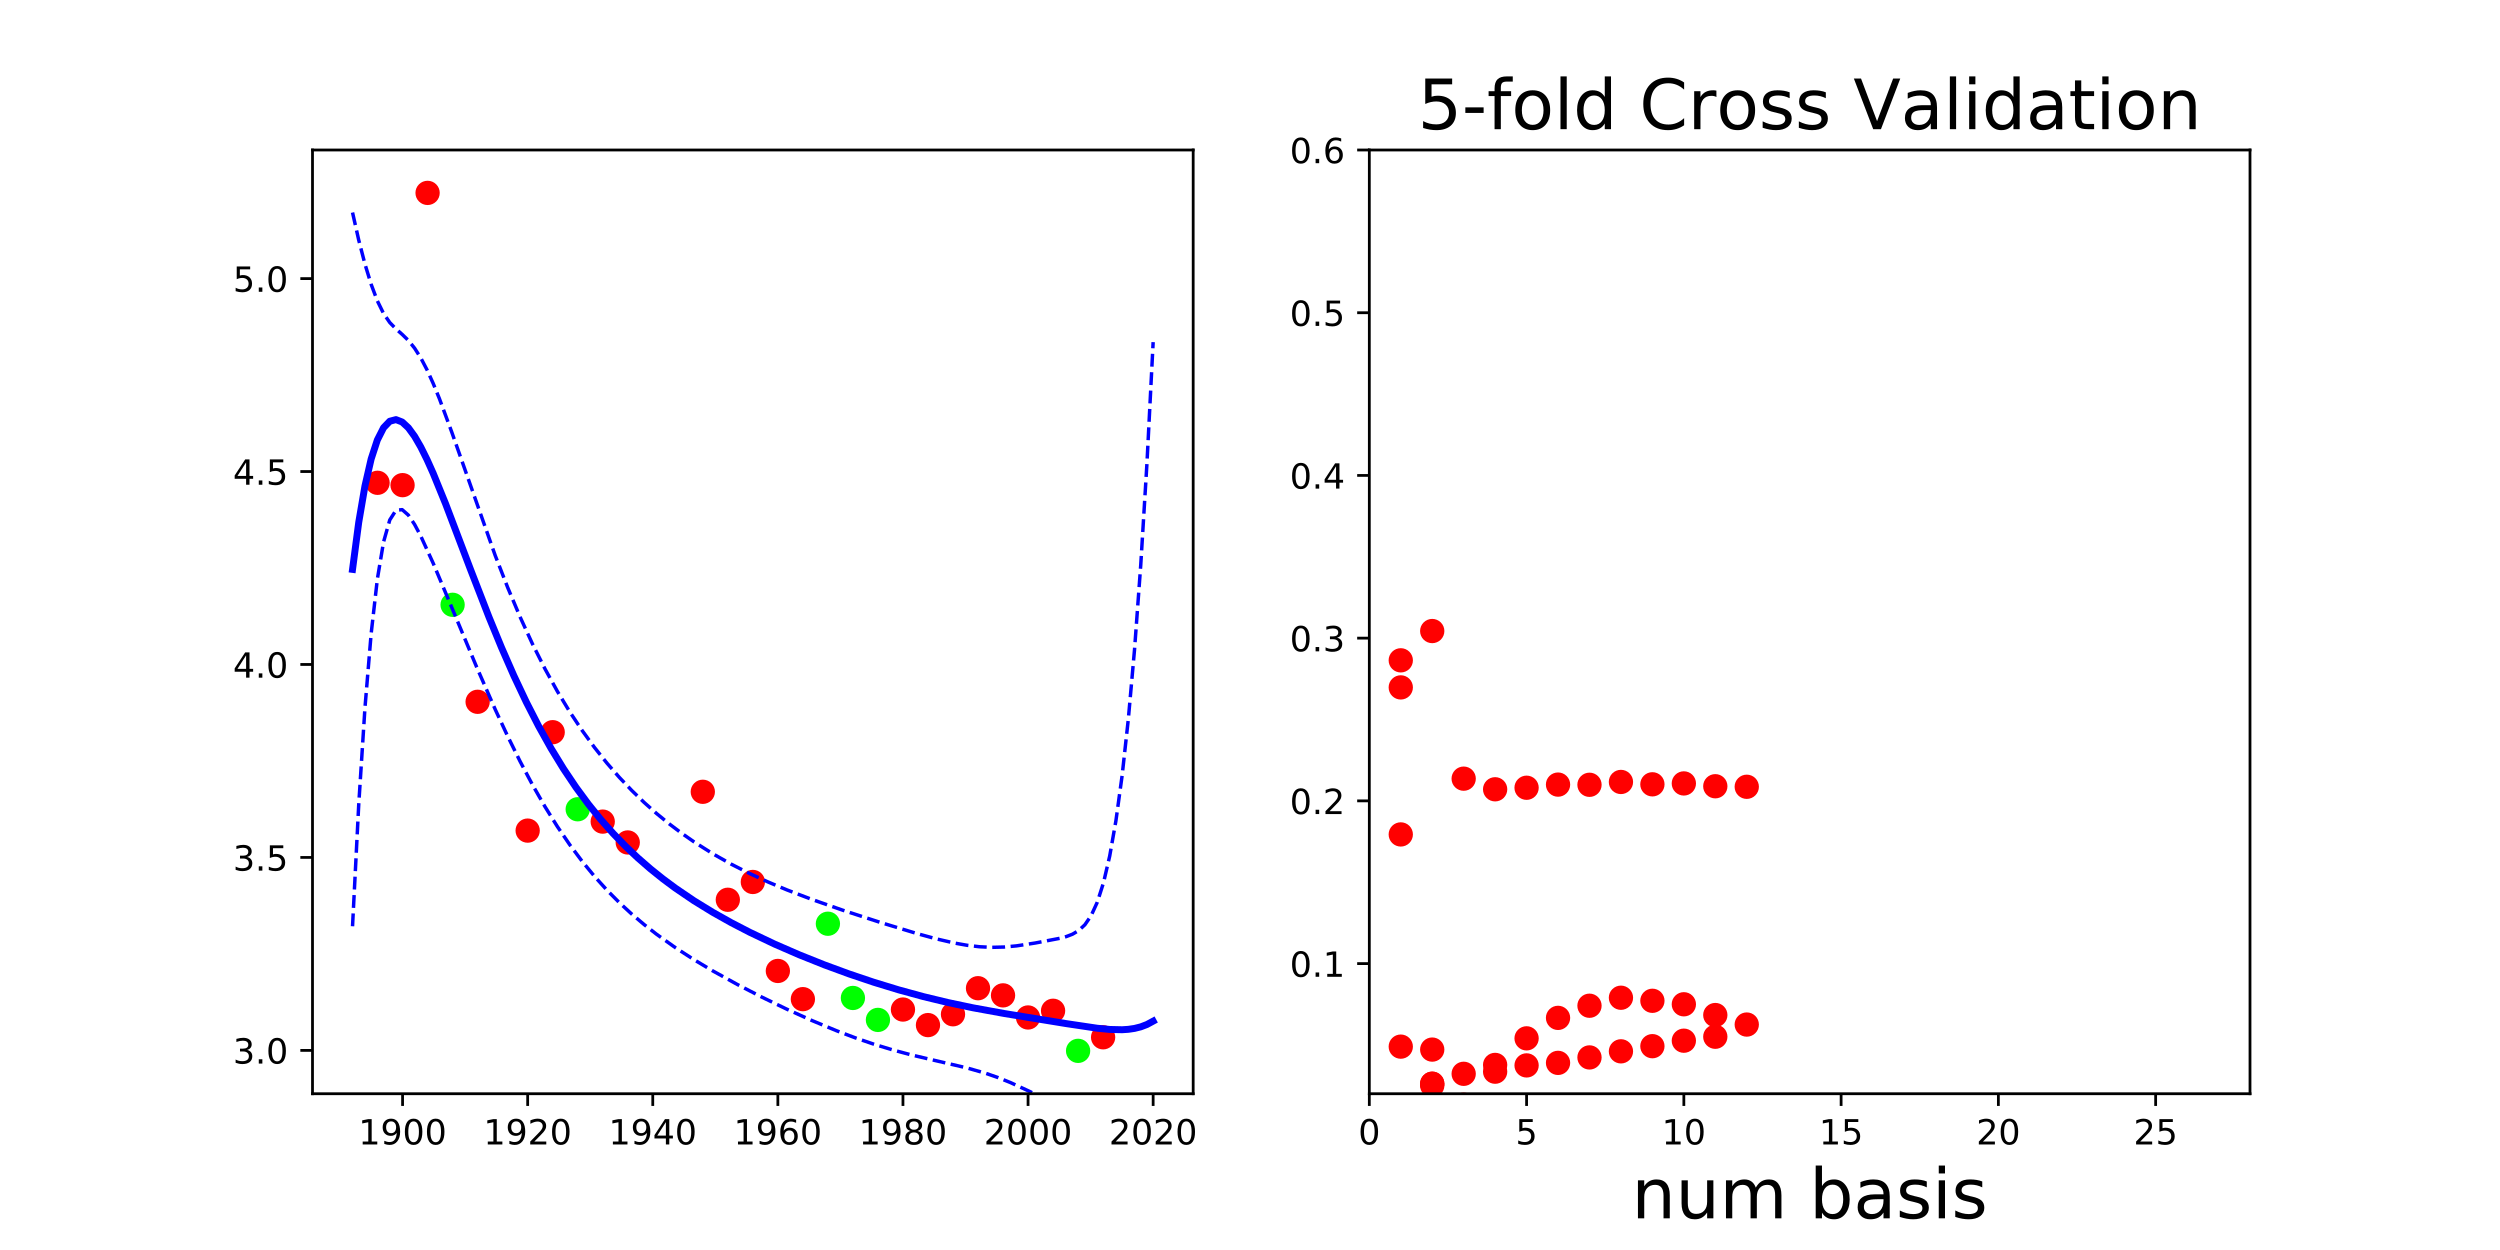 <?xml version="1.0" encoding="utf-8" standalone="no"?>
<!DOCTYPE svg PUBLIC "-//W3C//DTD SVG 1.1//EN"
  "http://www.w3.org/Graphics/SVG/1.1/DTD/svg11.dtd">
<!-- Created with matplotlib (http://matplotlib.org/) -->
<svg height="360pt" version="1.1" viewBox="0 0 720 360" width="720pt" xmlns="http://www.w3.org/2000/svg" xmlns:xlink="http://www.w3.org/1999/xlink">
 <defs>
  <style type="text/css">
*{stroke-linecap:butt;stroke-linejoin:round;}
  </style>
 </defs>
 <g id="figure_1">
  <g id="patch_1">
   <path d="M 0 360 
L 720 360 
L 720 0 
L 0 0 
z
" style="fill:none;"/>
  </g>
  <g id="axes_1">
   <g id="patch_2">
    <path d="M 90 315 
L 343.636 315 
L 343.636 43.2 
L 90 43.2 
z
" style="fill:none;"/>
   </g>
   <g id="matplotlib.axis_1">
    <g id="xtick_1">
     <g id="line2d_1">
      <defs>
       <path d="M 0 0 
L 0 3.5 
" id="mfd614d22d9" style="stroke:#000000;stroke-width:0.8;"/>
      </defs>
      <g>
       <use style="stroke:#000000;stroke-width:0.8;" x="115.94" xlink:href="#mfd614d22d9" y="315"/>
      </g>
     </g>
     <g id="text_1">
      <!-- 1900 -->
      <defs>
       <path d="M 12.406 8.297 
L 28.516 8.297 
L 28.516 63.922 
L 10.984 60.406 
L 10.984 69.391 
L 28.422 72.906 
L 38.281 72.906 
L 38.281 8.297 
L 54.391 8.297 
L 54.391 0 
L 12.406 0 
z
" id="DejaVuSans-31"/>
       <path d="M 10.984 1.516 
L 10.984 10.5 
Q 14.703 8.734 18.5 7.812 
Q 22.312 6.891 25.984 6.891 
Q 35.75 6.891 40.891 13.453 
Q 46.047 20.016 46.781 33.406 
Q 43.953 29.203 39.594 26.953 
Q 35.25 24.703 29.984 24.703 
Q 19.047 24.703 12.672 31.312 
Q 6.297 37.938 6.297 49.422 
Q 6.297 60.641 12.938 67.422 
Q 19.578 74.219 30.609 74.219 
Q 43.266 74.219 49.922 64.516 
Q 56.594 54.828 56.594 36.375 
Q 56.594 19.141 48.406 8.859 
Q 40.234 -1.422 26.422 -1.422 
Q 22.703 -1.422 18.891 -0.688 
Q 15.094 0.047 10.984 1.516 
z
M 30.609 32.422 
Q 37.25 32.422 41.125 36.953 
Q 45.016 41.5 45.016 49.422 
Q 45.016 57.281 41.125 61.844 
Q 37.25 66.406 30.609 66.406 
Q 23.969 66.406 20.094 61.844 
Q 16.219 57.281 16.219 49.422 
Q 16.219 41.5 20.094 36.953 
Q 23.969 32.422 30.609 32.422 
z
" id="DejaVuSans-39"/>
       <path d="M 31.781 66.406 
Q 24.172 66.406 20.328 58.906 
Q 16.5 51.422 16.5 36.375 
Q 16.5 21.391 20.328 13.891 
Q 24.172 6.391 31.781 6.391 
Q 39.453 6.391 43.281 13.891 
Q 47.125 21.391 47.125 36.375 
Q 47.125 51.422 43.281 58.906 
Q 39.453 66.406 31.781 66.406 
z
M 31.781 74.219 
Q 44.047 74.219 50.516 64.516 
Q 56.984 54.828 56.984 36.375 
Q 56.984 17.969 50.516 8.266 
Q 44.047 -1.422 31.781 -1.422 
Q 19.531 -1.422 13.062 8.266 
Q 6.594 17.969 6.594 36.375 
Q 6.594 54.828 13.062 64.516 
Q 19.531 74.219 31.781 74.219 
z
" id="DejaVuSans-30"/>
      </defs>
      <g transform="translate(103.215 329.598)scale(0.1 -0.1)">
       <use xlink:href="#DejaVuSans-31"/>
       <use x="63.623" xlink:href="#DejaVuSans-39"/>
       <use x="127.246" xlink:href="#DejaVuSans-30"/>
       <use x="190.869" xlink:href="#DejaVuSans-30"/>
      </g>
     </g>
    </g>
    <g id="xtick_2">
     <g id="line2d_2">
      <g>
       <use style="stroke:#000000;stroke-width:0.8;" x="151.968" xlink:href="#mfd614d22d9" y="315"/>
      </g>
     </g>
     <g id="text_2">
      <!-- 1920 -->
      <defs>
       <path d="M 19.188 8.297 
L 53.609 8.297 
L 53.609 0 
L 7.328 0 
L 7.328 8.297 
Q 12.938 14.109 22.625 23.891 
Q 32.328 33.688 34.812 36.531 
Q 39.547 41.844 41.422 45.531 
Q 43.312 49.219 43.312 52.781 
Q 43.312 58.594 39.234 62.25 
Q 35.156 65.922 28.609 65.922 
Q 23.969 65.922 18.812 64.312 
Q 13.672 62.703 7.812 59.422 
L 7.812 69.391 
Q 13.766 71.781 18.938 73 
Q 24.125 74.219 28.422 74.219 
Q 39.75 74.219 46.484 68.547 
Q 53.219 62.891 53.219 53.422 
Q 53.219 48.922 51.531 44.891 
Q 49.859 40.875 45.406 35.406 
Q 44.188 33.984 37.641 27.219 
Q 31.109 20.453 19.188 8.297 
z
" id="DejaVuSans-32"/>
      </defs>
      <g transform="translate(139.243 329.598)scale(0.1 -0.1)">
       <use xlink:href="#DejaVuSans-31"/>
       <use x="63.623" xlink:href="#DejaVuSans-39"/>
       <use x="127.246" xlink:href="#DejaVuSans-32"/>
       <use x="190.869" xlink:href="#DejaVuSans-30"/>
      </g>
     </g>
    </g>
    <g id="xtick_3">
     <g id="line2d_3">
      <g>
       <use style="stroke:#000000;stroke-width:0.8;" x="187.996" xlink:href="#mfd614d22d9" y="315"/>
      </g>
     </g>
     <g id="text_3">
      <!-- 1940 -->
      <defs>
       <path d="M 37.797 64.312 
L 12.891 25.391 
L 37.797 25.391 
z
M 35.203 72.906 
L 47.609 72.906 
L 47.609 25.391 
L 58.016 25.391 
L 58.016 17.188 
L 47.609 17.188 
L 47.609 0 
L 37.797 0 
L 37.797 17.188 
L 4.891 17.188 
L 4.891 26.703 
z
" id="DejaVuSans-34"/>
      </defs>
      <g transform="translate(175.271 329.598)scale(0.1 -0.1)">
       <use xlink:href="#DejaVuSans-31"/>
       <use x="63.623" xlink:href="#DejaVuSans-39"/>
       <use x="127.246" xlink:href="#DejaVuSans-34"/>
       <use x="190.869" xlink:href="#DejaVuSans-30"/>
      </g>
     </g>
    </g>
    <g id="xtick_4">
     <g id="line2d_4">
      <g>
       <use style="stroke:#000000;stroke-width:0.8;" x="224.024" xlink:href="#mfd614d22d9" y="315"/>
      </g>
     </g>
     <g id="text_4">
      <!-- 1960 -->
      <defs>
       <path d="M 33.016 40.375 
Q 26.375 40.375 22.484 35.828 
Q 18.609 31.297 18.609 23.391 
Q 18.609 15.531 22.484 10.953 
Q 26.375 6.391 33.016 6.391 
Q 39.656 6.391 43.531 10.953 
Q 47.406 15.531 47.406 23.391 
Q 47.406 31.297 43.531 35.828 
Q 39.656 40.375 33.016 40.375 
z
M 52.594 71.297 
L 52.594 62.312 
Q 48.875 64.062 45.094 64.984 
Q 41.312 65.922 37.594 65.922 
Q 27.828 65.922 22.672 59.328 
Q 17.531 52.734 16.797 39.406 
Q 19.672 43.656 24.016 45.922 
Q 28.375 48.188 33.594 48.188 
Q 44.578 48.188 50.953 41.516 
Q 57.328 34.859 57.328 23.391 
Q 57.328 12.156 50.688 5.359 
Q 44.047 -1.422 33.016 -1.422 
Q 20.359 -1.422 13.672 8.266 
Q 6.984 17.969 6.984 36.375 
Q 6.984 53.656 15.188 63.938 
Q 23.391 74.219 37.203 74.219 
Q 40.922 74.219 44.703 73.484 
Q 48.484 72.75 52.594 71.297 
z
" id="DejaVuSans-36"/>
      </defs>
      <g transform="translate(211.299 329.598)scale(0.1 -0.1)">
       <use xlink:href="#DejaVuSans-31"/>
       <use x="63.623" xlink:href="#DejaVuSans-39"/>
       <use x="127.246" xlink:href="#DejaVuSans-36"/>
       <use x="190.869" xlink:href="#DejaVuSans-30"/>
      </g>
     </g>
    </g>
    <g id="xtick_5">
     <g id="line2d_5">
      <g>
       <use style="stroke:#000000;stroke-width:0.8;" x="260.052" xlink:href="#mfd614d22d9" y="315"/>
      </g>
     </g>
     <g id="text_5">
      <!-- 1980 -->
      <defs>
       <path d="M 31.781 34.625 
Q 24.75 34.625 20.719 30.859 
Q 16.703 27.094 16.703 20.516 
Q 16.703 13.922 20.719 10.156 
Q 24.75 6.391 31.781 6.391 
Q 38.812 6.391 42.859 10.172 
Q 46.922 13.969 46.922 20.516 
Q 46.922 27.094 42.891 30.859 
Q 38.875 34.625 31.781 34.625 
z
M 21.922 38.812 
Q 15.578 40.375 12.031 44.719 
Q 8.5 49.078 8.5 55.328 
Q 8.5 64.062 14.719 69.141 
Q 20.953 74.219 31.781 74.219 
Q 42.672 74.219 48.875 69.141 
Q 55.078 64.062 55.078 55.328 
Q 55.078 49.078 51.531 44.719 
Q 48 40.375 41.703 38.812 
Q 48.828 37.156 52.797 32.312 
Q 56.781 27.484 56.781 20.516 
Q 56.781 9.906 50.312 4.234 
Q 43.844 -1.422 31.781 -1.422 
Q 19.734 -1.422 13.25 4.234 
Q 6.781 9.906 6.781 20.516 
Q 6.781 27.484 10.781 32.312 
Q 14.797 37.156 21.922 38.812 
z
M 18.312 54.391 
Q 18.312 48.734 21.844 45.562 
Q 25.391 42.391 31.781 42.391 
Q 38.141 42.391 41.719 45.562 
Q 45.312 48.734 45.312 54.391 
Q 45.312 60.062 41.719 63.234 
Q 38.141 66.406 31.781 66.406 
Q 25.391 66.406 21.844 63.234 
Q 18.312 60.062 18.312 54.391 
z
" id="DejaVuSans-38"/>
      </defs>
      <g transform="translate(247.327 329.598)scale(0.1 -0.1)">
       <use xlink:href="#DejaVuSans-31"/>
       <use x="63.623" xlink:href="#DejaVuSans-39"/>
       <use x="127.246" xlink:href="#DejaVuSans-38"/>
       <use x="190.869" xlink:href="#DejaVuSans-30"/>
      </g>
     </g>
    </g>
    <g id="xtick_6">
     <g id="line2d_6">
      <g>
       <use style="stroke:#000000;stroke-width:0.8;" x="296.08" xlink:href="#mfd614d22d9" y="315"/>
      </g>
     </g>
     <g id="text_6">
      <!-- 2000 -->
      <g transform="translate(283.355 329.598)scale(0.1 -0.1)">
       <use xlink:href="#DejaVuSans-32"/>
       <use x="63.623" xlink:href="#DejaVuSans-30"/>
       <use x="127.246" xlink:href="#DejaVuSans-30"/>
       <use x="190.869" xlink:href="#DejaVuSans-30"/>
      </g>
     </g>
    </g>
    <g id="xtick_7">
     <g id="line2d_7">
      <g>
       <use style="stroke:#000000;stroke-width:0.8;" x="332.107" xlink:href="#mfd614d22d9" y="315"/>
      </g>
     </g>
     <g id="text_7">
      <!-- 2020 -->
      <g transform="translate(319.382 329.598)scale(0.1 -0.1)">
       <use xlink:href="#DejaVuSans-32"/>
       <use x="63.623" xlink:href="#DejaVuSans-30"/>
       <use x="127.246" xlink:href="#DejaVuSans-32"/>
       <use x="190.869" xlink:href="#DejaVuSans-30"/>
      </g>
     </g>
    </g>
   </g>
   <g id="matplotlib.axis_2">
    <g id="ytick_1">
     <g id="line2d_8">
      <defs>
       <path d="M 0 0 
L -3.5 0 
" id="m31f7ca1084" style="stroke:#000000;stroke-width:0.8;"/>
      </defs>
      <g>
       <use style="stroke:#000000;stroke-width:0.8;" x="90" xlink:href="#m31f7ca1084" y="302.509"/>
      </g>
     </g>
     <g id="text_8">
      <!-- 3.0 -->
      <defs>
       <path d="M 40.578 39.312 
Q 47.656 37.797 51.625 33 
Q 55.609 28.219 55.609 21.188 
Q 55.609 10.406 48.188 4.484 
Q 40.766 -1.422 27.094 -1.422 
Q 22.516 -1.422 17.656 -0.516 
Q 12.797 0.391 7.625 2.203 
L 7.625 11.719 
Q 11.719 9.328 16.594 8.109 
Q 21.484 6.891 26.812 6.891 
Q 36.078 6.891 40.938 10.547 
Q 45.797 14.203 45.797 21.188 
Q 45.797 27.641 41.281 31.266 
Q 36.766 34.906 28.719 34.906 
L 20.219 34.906 
L 20.219 43.016 
L 29.109 43.016 
Q 36.375 43.016 40.234 45.922 
Q 44.094 48.828 44.094 54.297 
Q 44.094 59.906 40.109 62.906 
Q 36.141 65.922 28.719 65.922 
Q 24.656 65.922 20.016 65.031 
Q 15.375 64.156 9.812 62.312 
L 9.812 71.094 
Q 15.438 72.656 20.344 73.438 
Q 25.25 74.219 29.594 74.219 
Q 40.828 74.219 47.359 69.109 
Q 53.906 64.016 53.906 55.328 
Q 53.906 49.266 50.438 45.094 
Q 46.969 40.922 40.578 39.312 
z
" id="DejaVuSans-33"/>
       <path d="M 10.688 12.406 
L 21 12.406 
L 21 0 
L 10.688 0 
z
" id="DejaVuSans-2e"/>
      </defs>
      <g transform="translate(67.097 306.309)scale(0.1 -0.1)">
       <use xlink:href="#DejaVuSans-33"/>
       <use x="63.623" xlink:href="#DejaVuSans-2e"/>
       <use x="95.41" xlink:href="#DejaVuSans-30"/>
      </g>
     </g>
    </g>
    <g id="ytick_2">
     <g id="line2d_9">
      <g>
       <use style="stroke:#000000;stroke-width:0.8;" x="90" xlink:href="#m31f7ca1084" y="246.941"/>
      </g>
     </g>
     <g id="text_9">
      <!-- 3.5 -->
      <defs>
       <path d="M 10.797 72.906 
L 49.516 72.906 
L 49.516 64.594 
L 19.828 64.594 
L 19.828 46.734 
Q 21.969 47.469 24.109 47.828 
Q 26.266 48.188 28.422 48.188 
Q 40.625 48.188 47.75 41.5 
Q 54.891 34.812 54.891 23.391 
Q 54.891 11.625 47.562 5.094 
Q 40.234 -1.422 26.906 -1.422 
Q 22.312 -1.422 17.547 -0.641 
Q 12.797 0.141 7.719 1.703 
L 7.719 11.625 
Q 12.109 9.234 16.797 8.062 
Q 21.484 6.891 26.703 6.891 
Q 35.156 6.891 40.078 11.328 
Q 45.016 15.766 45.016 23.391 
Q 45.016 31 40.078 35.438 
Q 35.156 39.891 26.703 39.891 
Q 22.75 39.891 18.812 39.016 
Q 14.891 38.141 10.797 36.281 
z
" id="DejaVuSans-35"/>
      </defs>
      <g transform="translate(67.097 250.74)scale(0.1 -0.1)">
       <use xlink:href="#DejaVuSans-33"/>
       <use x="63.623" xlink:href="#DejaVuSans-2e"/>
       <use x="95.41" xlink:href="#DejaVuSans-35"/>
      </g>
     </g>
    </g>
    <g id="ytick_3">
     <g id="line2d_10">
      <g>
       <use style="stroke:#000000;stroke-width:0.8;" x="90" xlink:href="#m31f7ca1084" y="191.373"/>
      </g>
     </g>
     <g id="text_10">
      <!-- 4.0 -->
      <g transform="translate(67.097 195.172)scale(0.1 -0.1)">
       <use xlink:href="#DejaVuSans-34"/>
       <use x="63.623" xlink:href="#DejaVuSans-2e"/>
       <use x="95.41" xlink:href="#DejaVuSans-30"/>
      </g>
     </g>
    </g>
    <g id="ytick_4">
     <g id="line2d_11">
      <g>
       <use style="stroke:#000000;stroke-width:0.8;" x="90" xlink:href="#m31f7ca1084" y="135.804"/>
      </g>
     </g>
     <g id="text_11">
      <!-- 4.5 -->
      <g transform="translate(67.097 139.604)scale(0.1 -0.1)">
       <use xlink:href="#DejaVuSans-34"/>
       <use x="63.623" xlink:href="#DejaVuSans-2e"/>
       <use x="95.41" xlink:href="#DejaVuSans-35"/>
      </g>
     </g>
    </g>
    <g id="ytick_5">
     <g id="line2d_12">
      <g>
       <use style="stroke:#000000;stroke-width:0.8;" x="90" xlink:href="#m31f7ca1084" y="80.236"/>
      </g>
     </g>
     <g id="text_12">
      <!-- 5.0 -->
      <g transform="translate(67.097 84.035)scale(0.1 -0.1)">
       <use xlink:href="#DejaVuSans-35"/>
       <use x="63.623" xlink:href="#DejaVuSans-2e"/>
       <use x="95.41" xlink:href="#DejaVuSans-30"/>
      </g>
     </g>
    </g>
   </g>
   <g id="line2d_13">
    <defs>
     <path d="M 0 3 
C 0.796 3 1.559 2.684 2.121 2.121 
C 2.684 1.559 3 0.796 3 0 
C 3 -0.796 2.684 -1.559 2.121 -2.121 
C 1.559 -2.684 0.796 -3 0 -3 
C -0.796 -3 -1.559 -2.684 -2.121 -2.121 
C -2.684 -1.559 -3 -0.796 -3 0 
C -3 0.796 -2.684 1.559 -2.121 2.121 
C -1.559 2.684 -0.796 3 0 3 
z
" id="mad931c1e5b" style="stroke:#ff0000;"/>
    </defs>
    <g clip-path="url(#pf7ecc8f8a3)">
     <use style="fill:#ff0000;stroke:#ff0000;" x="216.818" xlink:href="#mad931c1e5b" y="254.006"/>
     <use style="fill:#ff0000;stroke:#ff0000;" x="173.585" xlink:href="#mad931c1e5b" y="236.623"/>
     <use style="fill:#ff0000;stroke:#ff0000;" x="159.174" xlink:href="#mad931c1e5b" y="210.872"/>
     <use style="fill:#ff0000;stroke:#ff0000;" x="209.613" xlink:href="#mad931c1e5b" y="259.134"/>
     <use style="fill:#ff0000;stroke:#ff0000;" x="281.668" xlink:href="#mad931c1e5b" y="284.603"/>
     <use style="fill:#ff0000;stroke:#ff0000;" x="288.874" xlink:href="#mad931c1e5b" y="286.667"/>
     <use style="fill:#ff0000;stroke:#ff0000;" x="296.08" xlink:href="#mad931c1e5b" y="293.032"/>
     <use style="fill:#ff0000;stroke:#ff0000;" x="267.257" xlink:href="#mad931c1e5b" y="295.227"/>
     <use style="fill:#ff0000;stroke:#ff0000;" x="108.735" xlink:href="#mad931c1e5b" y="139.046"/>
     <use style="fill:#ff0000;stroke:#ff0000;" x="180.79" xlink:href="#mad931c1e5b" y="242.628"/>
     <use style="fill:#ff0000;stroke:#ff0000;" x="260.052" xlink:href="#mad931c1e5b" y="290.749"/>
     <use style="fill:#ff0000;stroke:#ff0000;" x="303.285" xlink:href="#mad931c1e5b" y="291.1"/>
     <use style="fill:#ff0000;stroke:#ff0000;" x="274.463" xlink:href="#mad931c1e5b" y="292.11"/>
     <use style="fill:#ff0000;stroke:#ff0000;" x="151.968" xlink:href="#mad931c1e5b" y="239.216"/>
     <use style="fill:#ff0000;stroke:#ff0000;" x="317.696" xlink:href="#mad931c1e5b" y="298.739"/>
     <use style="fill:#ff0000;stroke:#ff0000;" x="123.146" xlink:href="#mad931c1e5b" y="55.555"/>
     <use style="fill:#ff0000;stroke:#ff0000;" x="115.94" xlink:href="#mad931c1e5b" y="139.724"/>
     <use style="fill:#ff0000;stroke:#ff0000;" x="224.024" xlink:href="#mad931c1e5b" y="279.634"/>
     <use style="fill:#ff0000;stroke:#ff0000;" x="137.557" xlink:href="#mad931c1e5b" y="202.118"/>
     <use style="fill:#ff0000;stroke:#ff0000;" x="202.407" xlink:href="#mad931c1e5b" y="228.036"/>
     <use style="fill:#ff0000;stroke:#ff0000;" x="231.229" xlink:href="#mad931c1e5b" y="287.755"/>
    </g>
   </g>
   <g id="line2d_14">
    <defs>
     <path d="M 0 3 
C 0.796 3 1.559 2.684 2.121 2.121 
C 2.684 1.559 3 0.796 3 0 
C 3 -0.796 2.684 -1.559 2.121 -2.121 
C 1.559 -2.684 0.796 -3 0 -3 
C -0.796 -3 -1.559 -2.684 -2.121 -2.121 
C -2.684 -1.559 -3 -0.796 -3 0 
C -3 0.796 -2.684 1.559 -2.121 2.121 
C -1.559 2.684 -0.796 3 0 3 
z
" id="mf651f82a3d" style="stroke:#00ff00;"/>
    </defs>
    <g clip-path="url(#pf7ecc8f8a3)">
     <use style="fill:#00ff00;stroke:#00ff00;" x="252.846" xlink:href="#mf651f82a3d" y="293.734"/>
     <use style="fill:#00ff00;stroke:#00ff00;" x="245.64" xlink:href="#mf651f82a3d" y="287.413"/>
     <use style="fill:#00ff00;stroke:#00ff00;" x="130.351" xlink:href="#mf651f82a3d" y="174.182"/>
     <use style="fill:#00ff00;stroke:#00ff00;" x="166.379" xlink:href="#mf651f82a3d" y="233.067"/>
     <use style="fill:#00ff00;stroke:#00ff00;" x="310.491" xlink:href="#mf651f82a3d" y="302.645"/>
     <use style="fill:#00ff00;stroke:#00ff00;" x="238.435" xlink:href="#mf651f82a3d" y="266.035"/>
    </g>
   </g>
   <g id="line2d_15">
    <path clip-path="url(#pf7ecc8f8a3)" d="M 101.529 163.985 
L 103.316 150.425 
L 105.104 139.972 
L 106.891 132.194 
L 108.679 126.711 
L 110.466 123.185 
L 112.254 121.317 
L 114.041 120.847 
L 115.828 121.544 
L 117.616 123.207 
L 119.403 125.66 
L 121.191 128.752 
L 122.978 132.35 
L 124.766 136.34 
L 128.34 145.12 
L 135.49 163.954 
L 140.852 177.784 
L 144.427 186.477 
L 148.002 194.632 
L 151.577 202.203 
L 155.152 209.181 
L 158.727 215.577 
L 162.302 221.42 
L 165.876 226.747 
L 169.451 231.6 
L 173.026 236.022 
L 176.601 240.057 
L 180.176 243.744 
L 183.751 247.124 
L 187.326 250.232 
L 190.9 253.1 
L 194.475 255.756 
L 199.838 259.4 
L 205.2 262.699 
L 210.562 265.714 
L 215.924 268.493 
L 223.074 271.893 
L 230.224 275.002 
L 237.374 277.86 
L 244.523 280.489 
L 251.673 282.896 
L 258.823 285.079 
L 265.973 287.032 
L 273.122 288.754 
L 280.272 290.258 
L 289.209 291.887 
L 307.083 294.802 
L 316.021 296.131 
L 319.595 296.48 
L 323.17 296.562 
L 324.958 296.447 
L 326.745 296.184 
L 328.533 295.737 
L 330.32 295.057 
L 332.107 294.089 
L 332.107 294.089 
" style="fill:none;stroke:#0000ff;stroke-linecap:square;stroke-width:2;"/>
   </g>
   <g id="line2d_16">
    <path clip-path="url(#pf7ecc8f8a3)" d="M 101.529 61.208 
L 103.316 69.151 
L 105.104 76.045 
L 106.891 81.893 
L 108.679 86.654 
L 110.466 90.293 
L 112.254 92.888 
L 114.041 94.736 
L 115.828 96.306 
L 117.616 98.055 
L 119.403 100.277 
L 121.191 103.093 
L 122.978 106.505 
L 124.766 110.448 
L 126.553 114.83 
L 130.128 124.507 
L 142.64 160.033 
L 146.215 169.207 
L 149.79 177.695 
L 153.364 185.485 
L 156.939 192.603 
L 160.514 199.092 
L 164.089 205.004 
L 167.664 210.392 
L 171.239 215.307 
L 174.814 219.798 
L 178.388 223.906 
L 181.963 227.672 
L 185.538 231.129 
L 189.113 234.308 
L 192.688 237.236 
L 196.263 239.937 
L 199.838 242.432 
L 205.2 245.829 
L 210.562 248.864 
L 215.924 251.588 
L 221.287 254.05 
L 226.649 256.296 
L 233.799 259.027 
L 242.736 262.147 
L 253.461 265.632 
L 264.185 268.894 
L 269.547 270.362 
L 274.91 271.605 
L 278.485 272.238 
L 282.059 272.661 
L 285.634 272.834 
L 289.209 272.743 
L 292.784 272.408 
L 298.146 271.588 
L 305.296 270.22 
L 307.083 269.737 
L 308.871 269.051 
L 310.658 267.997 
L 312.446 266.331 
L 314.233 263.732 
L 316.021 259.829 
L 317.808 254.226 
L 319.595 246.537 
L 321.383 236.384 
L 323.17 223.379 
L 324.958 207.1 
L 326.745 187.07 
L 328.533 162.738 
L 330.32 133.47 
L 332.107 98.534 
L 332.107 98.534 
" style="fill:none;stroke:#0000ff;stroke-dasharray:3.7,1.6;stroke-dashoffset:0;"/>
   </g>
   <g id="line2d_17">
    <path clip-path="url(#pf7ecc8f8a3)" d="M 101.529 266.763 
L 103.316 231.7 
L 105.104 203.898 
L 106.891 182.495 
L 108.679 166.768 
L 110.466 156.076 
L 112.254 149.746 
L 114.041 146.958 
L 115.828 146.782 
L 117.616 148.359 
L 119.403 151.044 
L 121.191 154.411 
L 124.766 162.231 
L 130.128 175.004 
L 137.278 192.123 
L 142.64 204.353 
L 146.215 212.043 
L 149.79 219.288 
L 153.364 226.046 
L 156.939 232.297 
L 160.514 238.039 
L 164.089 243.287 
L 167.664 248.069 
L 171.239 252.417 
L 174.814 256.373 
L 178.388 259.976 
L 181.963 263.27 
L 185.538 266.292 
L 189.113 269.08 
L 194.475 272.899 
L 199.838 276.368 
L 205.2 279.569 
L 212.35 283.525 
L 219.499 287.21 
L 226.649 290.666 
L 233.799 293.894 
L 240.948 296.863 
L 246.311 298.891 
L 251.673 300.727 
L 257.035 302.36 
L 262.398 303.797 
L 269.547 305.482 
L 278.485 307.564 
L 283.847 309.095 
L 287.422 310.335 
L 290.997 311.774 
L 296.359 314.248 
L 303.509 317.842 
L 307.083 319.867 
L 308.871 321.126 
L 310.658 322.743 
L 312.446 324.953 
L 314.233 328.065 
L 316.021 332.434 
L 317.808 338.434 
L 319.595 346.423 
L 321.383 356.746 
L 321.968 361 
L 321.968 361 
" style="fill:none;stroke:#0000ff;stroke-dasharray:3.7,1.6;stroke-dashoffset:0;"/>
   </g>
   <g id="patch_3">
    <path d="M 90 315 
L 90 43.2 
" style="fill:none;stroke:#000000;stroke-linecap:square;stroke-linejoin:miter;stroke-width:0.8;"/>
   </g>
   <g id="patch_4">
    <path d="M 343.636 315 
L 343.636 43.2 
" style="fill:none;stroke:#000000;stroke-linecap:square;stroke-linejoin:miter;stroke-width:0.8;"/>
   </g>
   <g id="patch_5">
    <path d="M 90 315 
L 343.636 315 
" style="fill:none;stroke:#000000;stroke-linecap:square;stroke-linejoin:miter;stroke-width:0.8;"/>
   </g>
   <g id="patch_6">
    <path d="M 90 43.2 
L 343.636 43.2 
" style="fill:none;stroke:#000000;stroke-linecap:square;stroke-linejoin:miter;stroke-width:0.8;"/>
   </g>
  </g>
  <g id="axes_2">
   <g id="patch_7">
    <path d="M 394.364 315 
L 648 315 
L 648 43.2 
L 394.364 43.2 
z
" style="fill:none;"/>
   </g>
   <g id="matplotlib.axis_3">
    <g id="xtick_8">
     <g id="line2d_18">
      <g>
       <use style="stroke:#000000;stroke-width:0.8;" x="394.364" xlink:href="#mfd614d22d9" y="315"/>
      </g>
     </g>
     <g id="text_13">
      <!-- 0 -->
      <g transform="translate(391.182 329.598)scale(0.1 -0.1)">
       <use xlink:href="#DejaVuSans-30"/>
      </g>
     </g>
    </g>
    <g id="xtick_9">
     <g id="line2d_19">
      <g>
       <use style="stroke:#000000;stroke-width:0.8;" x="439.656" xlink:href="#mfd614d22d9" y="315"/>
      </g>
     </g>
     <g id="text_14">
      <!-- 5 -->
      <g transform="translate(436.475 329.598)scale(0.1 -0.1)">
       <use xlink:href="#DejaVuSans-35"/>
      </g>
     </g>
    </g>
    <g id="xtick_10">
     <g id="line2d_20">
      <g>
       <use style="stroke:#000000;stroke-width:0.8;" x="484.948" xlink:href="#mfd614d22d9" y="315"/>
      </g>
     </g>
     <g id="text_15">
      <!-- 10 -->
      <g transform="translate(478.586 329.598)scale(0.1 -0.1)">
       <use xlink:href="#DejaVuSans-31"/>
       <use x="63.623" xlink:href="#DejaVuSans-30"/>
      </g>
     </g>
    </g>
    <g id="xtick_11">
     <g id="line2d_21">
      <g>
       <use style="stroke:#000000;stroke-width:0.8;" x="530.24" xlink:href="#mfd614d22d9" y="315"/>
      </g>
     </g>
     <g id="text_16">
      <!-- 15 -->
      <g transform="translate(523.878 329.598)scale(0.1 -0.1)">
       <use xlink:href="#DejaVuSans-31"/>
       <use x="63.623" xlink:href="#DejaVuSans-35"/>
      </g>
     </g>
    </g>
    <g id="xtick_12">
     <g id="line2d_22">
      <g>
       <use style="stroke:#000000;stroke-width:0.8;" x="575.532" xlink:href="#mfd614d22d9" y="315"/>
      </g>
     </g>
     <g id="text_17">
      <!-- 20 -->
      <g transform="translate(569.17 329.598)scale(0.1 -0.1)">
       <use xlink:href="#DejaVuSans-32"/>
       <use x="63.623" xlink:href="#DejaVuSans-30"/>
      </g>
     </g>
    </g>
    <g id="xtick_13">
     <g id="line2d_23">
      <g>
       <use style="stroke:#000000;stroke-width:0.8;" x="620.825" xlink:href="#mfd614d22d9" y="315"/>
      </g>
     </g>
     <g id="text_18">
      <!-- 25 -->
      <g transform="translate(614.462 329.598)scale(0.1 -0.1)">
       <use xlink:href="#DejaVuSans-32"/>
       <use x="63.623" xlink:href="#DejaVuSans-35"/>
      </g>
     </g>
    </g>
    <g id="text_19">
     <!-- num basis -->
     <defs>
      <path d="M 54.891 33.016 
L 54.891 0 
L 45.906 0 
L 45.906 32.719 
Q 45.906 40.484 42.875 44.328 
Q 39.844 48.188 33.797 48.188 
Q 26.516 48.188 22.312 43.547 
Q 18.109 38.922 18.109 30.906 
L 18.109 0 
L 9.078 0 
L 9.078 54.688 
L 18.109 54.688 
L 18.109 46.188 
Q 21.344 51.125 25.703 53.562 
Q 30.078 56 35.797 56 
Q 45.219 56 50.047 50.172 
Q 54.891 44.344 54.891 33.016 
z
" id="DejaVuSans-6e"/>
      <path d="M 8.5 21.578 
L 8.5 54.688 
L 17.484 54.688 
L 17.484 21.922 
Q 17.484 14.156 20.5 10.266 
Q 23.531 6.391 29.594 6.391 
Q 36.859 6.391 41.078 11.031 
Q 45.312 15.672 45.312 23.688 
L 45.312 54.688 
L 54.297 54.688 
L 54.297 0 
L 45.312 0 
L 45.312 8.406 
Q 42.047 3.422 37.719 1 
Q 33.406 -1.422 27.688 -1.422 
Q 18.266 -1.422 13.375 4.438 
Q 8.5 10.297 8.5 21.578 
z
M 31.109 56 
z
" id="DejaVuSans-75"/>
      <path d="M 52 44.188 
Q 55.375 50.25 60.062 53.125 
Q 64.75 56 71.094 56 
Q 79.641 56 84.281 50.016 
Q 88.922 44.047 88.922 33.016 
L 88.922 0 
L 79.891 0 
L 79.891 32.719 
Q 79.891 40.578 77.094 44.375 
Q 74.312 48.188 68.609 48.188 
Q 61.625 48.188 57.562 43.547 
Q 53.516 38.922 53.516 30.906 
L 53.516 0 
L 44.484 0 
L 44.484 32.719 
Q 44.484 40.625 41.703 44.406 
Q 38.922 48.188 33.109 48.188 
Q 26.219 48.188 22.156 43.531 
Q 18.109 38.875 18.109 30.906 
L 18.109 0 
L 9.078 0 
L 9.078 54.688 
L 18.109 54.688 
L 18.109 46.188 
Q 21.188 51.219 25.484 53.609 
Q 29.781 56 35.688 56 
Q 41.656 56 45.828 52.969 
Q 50 49.953 52 44.188 
z
" id="DejaVuSans-6d"/>
      <path id="DejaVuSans-20"/>
      <path d="M 48.688 27.297 
Q 48.688 37.203 44.609 42.844 
Q 40.531 48.484 33.406 48.484 
Q 26.266 48.484 22.188 42.844 
Q 18.109 37.203 18.109 27.297 
Q 18.109 17.391 22.188 11.75 
Q 26.266 6.109 33.406 6.109 
Q 40.531 6.109 44.609 11.75 
Q 48.688 17.391 48.688 27.297 
z
M 18.109 46.391 
Q 20.953 51.266 25.266 53.625 
Q 29.594 56 35.594 56 
Q 45.562 56 51.781 48.094 
Q 58.016 40.188 58.016 27.297 
Q 58.016 14.406 51.781 6.484 
Q 45.562 -1.422 35.594 -1.422 
Q 29.594 -1.422 25.266 0.953 
Q 20.953 3.328 18.109 8.203 
L 18.109 0 
L 9.078 0 
L 9.078 75.984 
L 18.109 75.984 
z
" id="DejaVuSans-62"/>
      <path d="M 34.281 27.484 
Q 23.391 27.484 19.188 25 
Q 14.984 22.516 14.984 16.5 
Q 14.984 11.719 18.141 8.906 
Q 21.297 6.109 26.703 6.109 
Q 34.188 6.109 38.703 11.406 
Q 43.219 16.703 43.219 25.484 
L 43.219 27.484 
z
M 52.203 31.203 
L 52.203 0 
L 43.219 0 
L 43.219 8.297 
Q 40.141 3.328 35.547 0.953 
Q 30.953 -1.422 24.312 -1.422 
Q 15.922 -1.422 10.953 3.297 
Q 6 8.016 6 15.922 
Q 6 25.141 12.172 29.828 
Q 18.359 34.516 30.609 34.516 
L 43.219 34.516 
L 43.219 35.406 
Q 43.219 41.609 39.141 45 
Q 35.062 48.391 27.688 48.391 
Q 23 48.391 18.547 47.266 
Q 14.109 46.141 10.016 43.891 
L 10.016 52.203 
Q 14.938 54.109 19.578 55.047 
Q 24.219 56 28.609 56 
Q 40.484 56 46.344 49.844 
Q 52.203 43.703 52.203 31.203 
z
" id="DejaVuSans-61"/>
      <path d="M 44.281 53.078 
L 44.281 44.578 
Q 40.484 46.531 36.375 47.5 
Q 32.281 48.484 27.875 48.484 
Q 21.188 48.484 17.844 46.438 
Q 14.5 44.391 14.5 40.281 
Q 14.5 37.156 16.891 35.375 
Q 19.281 33.594 26.516 31.984 
L 29.594 31.297 
Q 39.156 29.25 43.188 25.516 
Q 47.219 21.781 47.219 15.094 
Q 47.219 7.469 41.188 3.016 
Q 35.156 -1.422 24.609 -1.422 
Q 20.219 -1.422 15.453 -0.562 
Q 10.688 0.297 5.422 2 
L 5.422 11.281 
Q 10.406 8.688 15.234 7.391 
Q 20.062 6.109 24.812 6.109 
Q 31.156 6.109 34.562 8.281 
Q 37.984 10.453 37.984 14.406 
Q 37.984 18.062 35.516 20.016 
Q 33.062 21.969 24.703 23.781 
L 21.578 24.516 
Q 13.234 26.266 9.516 29.906 
Q 5.812 33.547 5.812 39.891 
Q 5.812 47.609 11.281 51.797 
Q 16.75 56 26.812 56 
Q 31.781 56 36.172 55.266 
Q 40.578 54.547 44.281 53.078 
z
" id="DejaVuSans-73"/>
      <path d="M 9.422 54.688 
L 18.406 54.688 
L 18.406 0 
L 9.422 0 
z
M 9.422 75.984 
L 18.406 75.984 
L 18.406 64.594 
L 9.422 64.594 
z
" id="DejaVuSans-69"/>
     </defs>
     <g transform="translate(469.915 350.875)scale(0.2 -0.2)">
      <use xlink:href="#DejaVuSans-6e"/>
      <use x="63.379" xlink:href="#DejaVuSans-75"/>
      <use x="126.758" xlink:href="#DejaVuSans-6d"/>
      <use x="224.17" xlink:href="#DejaVuSans-20"/>
      <use x="255.957" xlink:href="#DejaVuSans-62"/>
      <use x="319.434" xlink:href="#DejaVuSans-61"/>
      <use x="380.713" xlink:href="#DejaVuSans-73"/>
      <use x="432.812" xlink:href="#DejaVuSans-69"/>
      <use x="460.596" xlink:href="#DejaVuSans-73"/>
     </g>
    </g>
   </g>
   <g id="matplotlib.axis_4">
    <g id="ytick_6">
     <g id="line2d_24">
      <g>
       <use style="stroke:#000000;stroke-width:0.8;" x="394.364" xlink:href="#m31f7ca1084" y="277.51"/>
      </g>
     </g>
     <g id="text_20">
      <!-- 0.1 -->
      <g transform="translate(371.461 281.31)scale(0.1 -0.1)">
       <use xlink:href="#DejaVuSans-30"/>
       <use x="63.623" xlink:href="#DejaVuSans-2e"/>
       <use x="95.41" xlink:href="#DejaVuSans-31"/>
      </g>
     </g>
    </g>
    <g id="ytick_7">
     <g id="line2d_25">
      <g>
       <use style="stroke:#000000;stroke-width:0.8;" x="394.364" xlink:href="#m31f7ca1084" y="230.648"/>
      </g>
     </g>
     <g id="text_21">
      <!-- 0.2 -->
      <g transform="translate(371.461 234.447)scale(0.1 -0.1)">
       <use xlink:href="#DejaVuSans-30"/>
       <use x="63.623" xlink:href="#DejaVuSans-2e"/>
       <use x="95.41" xlink:href="#DejaVuSans-32"/>
      </g>
     </g>
    </g>
    <g id="ytick_8">
     <g id="line2d_26">
      <g>
       <use style="stroke:#000000;stroke-width:0.8;" x="394.364" xlink:href="#m31f7ca1084" y="183.786"/>
      </g>
     </g>
     <g id="text_22">
      <!-- 0.3 -->
      <g transform="translate(371.461 187.585)scale(0.1 -0.1)">
       <use xlink:href="#DejaVuSans-30"/>
       <use x="63.623" xlink:href="#DejaVuSans-2e"/>
       <use x="95.41" xlink:href="#DejaVuSans-33"/>
      </g>
     </g>
    </g>
    <g id="ytick_9">
     <g id="line2d_27">
      <g>
       <use style="stroke:#000000;stroke-width:0.8;" x="394.364" xlink:href="#m31f7ca1084" y="136.924"/>
      </g>
     </g>
     <g id="text_23">
      <!-- 0.4 -->
      <g transform="translate(371.461 140.723)scale(0.1 -0.1)">
       <use xlink:href="#DejaVuSans-30"/>
       <use x="63.623" xlink:href="#DejaVuSans-2e"/>
       <use x="95.41" xlink:href="#DejaVuSans-34"/>
      </g>
     </g>
    </g>
    <g id="ytick_10">
     <g id="line2d_28">
      <g>
       <use style="stroke:#000000;stroke-width:0.8;" x="394.364" xlink:href="#m31f7ca1084" y="90.062"/>
      </g>
     </g>
     <g id="text_24">
      <!-- 0.5 -->
      <g transform="translate(371.461 93.861)scale(0.1 -0.1)">
       <use xlink:href="#DejaVuSans-30"/>
       <use x="63.623" xlink:href="#DejaVuSans-2e"/>
       <use x="95.41" xlink:href="#DejaVuSans-35"/>
      </g>
     </g>
    </g>
    <g id="ytick_11">
     <g id="line2d_29">
      <g>
       <use style="stroke:#000000;stroke-width:0.8;" x="394.364" xlink:href="#m31f7ca1084" y="43.2"/>
      </g>
     </g>
     <g id="text_25">
      <!-- 0.6 -->
      <g transform="translate(371.461 46.999)scale(0.1 -0.1)">
       <use xlink:href="#DejaVuSans-30"/>
       <use x="63.623" xlink:href="#DejaVuSans-2e"/>
       <use x="95.41" xlink:href="#DejaVuSans-36"/>
      </g>
     </g>
    </g>
   </g>
   <g id="line2d_30">
    <g clip-path="url(#pb2b50fa2a2)">
     <use style="fill:#ff0000;stroke:#ff0000;" x="403.422" xlink:href="#mad931c1e5b" y="301.431"/>
    </g>
   </g>
   <g id="line2d_31">
    <g clip-path="url(#pb2b50fa2a2)">
     <use style="fill:#ff0000;stroke:#ff0000;" x="403.422" xlink:href="#mad931c1e5b" y="197.972"/>
    </g>
   </g>
   <g id="line2d_32">
    <g clip-path="url(#pb2b50fa2a2)"/>
   </g>
   <g id="line2d_33">
    <g clip-path="url(#pb2b50fa2a2)">
     <use style="fill:#ff0000;stroke:#ff0000;" x="403.422" xlink:href="#mad931c1e5b" y="240.317"/>
    </g>
   </g>
   <g id="line2d_34">
    <g clip-path="url(#pb2b50fa2a2)">
     <use style="fill:#ff0000;stroke:#ff0000;" x="403.422" xlink:href="#mad931c1e5b" y="190.174"/>
    </g>
   </g>
   <g id="line2d_35">
    <g clip-path="url(#pb2b50fa2a2)">
     <use style="fill:#ff0000;stroke:#ff0000;" x="412.481" xlink:href="#mad931c1e5b" y="312.115"/>
    </g>
   </g>
   <g id="line2d_36">
    <g clip-path="url(#pb2b50fa2a2)">
     <use style="fill:#ff0000;stroke:#ff0000;" x="412.481" xlink:href="#mad931c1e5b" y="312.635"/>
    </g>
   </g>
   <g id="line2d_37">
    <g clip-path="url(#pb2b50fa2a2)">
     <use style="fill:#ff0000;stroke:#ff0000;" x="412.481" xlink:href="#mad931c1e5b" y="181.74"/>
    </g>
   </g>
   <g id="line2d_38">
    <g clip-path="url(#pb2b50fa2a2)">
     <use style="fill:#ff0000;stroke:#ff0000;" x="412.481" xlink:href="#mad931c1e5b" y="312.115"/>
    </g>
   </g>
   <g id="line2d_39">
    <g clip-path="url(#pb2b50fa2a2)">
     <use style="fill:#ff0000;stroke:#ff0000;" x="412.481" xlink:href="#mad931c1e5b" y="302.283"/>
    </g>
   </g>
   <g id="line2d_40">
    <g clip-path="url(#pb2b50fa2a2)">
     <use style="fill:#ff0000;stroke:#ff0000;" x="421.539" xlink:href="#mad931c1e5b" y="320.001"/>
    </g>
   </g>
   <g id="line2d_41">
    <g clip-path="url(#pb2b50fa2a2)">
     <use style="fill:#ff0000;stroke:#ff0000;" x="421.539" xlink:href="#mad931c1e5b" y="320.329"/>
    </g>
   </g>
   <g id="line2d_42">
    <g clip-path="url(#pb2b50fa2a2)">
     <use style="fill:#ff0000;stroke:#ff0000;" x="421.539" xlink:href="#mad931c1e5b" y="224.255"/>
    </g>
   </g>
   <g id="line2d_43">
    <g clip-path="url(#pb2b50fa2a2)">
     <use style="fill:#ff0000;stroke:#ff0000;" x="421.539" xlink:href="#mad931c1e5b" y="318.161"/>
    </g>
   </g>
   <g id="line2d_44">
    <g clip-path="url(#pb2b50fa2a2)">
     <use style="fill:#ff0000;stroke:#ff0000;" x="421.539" xlink:href="#mad931c1e5b" y="309.258"/>
    </g>
   </g>
   <g id="line2d_45">
    <g clip-path="url(#pb2b50fa2a2)">
     <use style="fill:#ff0000;stroke:#ff0000;" x="430.597" xlink:href="#mad931c1e5b" y="320.259"/>
    </g>
   </g>
   <g id="line2d_46">
    <g clip-path="url(#pb2b50fa2a2)">
     <use style="fill:#ff0000;stroke:#ff0000;" x="430.597" xlink:href="#mad931c1e5b" y="308.644"/>
    </g>
   </g>
   <g id="line2d_47">
    <g clip-path="url(#pb2b50fa2a2)">
     <use style="fill:#ff0000;stroke:#ff0000;" x="430.597" xlink:href="#mad931c1e5b" y="227.316"/>
    </g>
   </g>
   <g id="line2d_48">
    <g clip-path="url(#pb2b50fa2a2)">
     <use style="fill:#ff0000;stroke:#ff0000;" x="430.597" xlink:href="#mad931c1e5b" y="320.498"/>
    </g>
   </g>
   <g id="line2d_49">
    <g clip-path="url(#pb2b50fa2a2)">
     <use style="fill:#ff0000;stroke:#ff0000;" x="430.597" xlink:href="#mad931c1e5b" y="306.698"/>
    </g>
   </g>
   <g id="line2d_50">
    <g clip-path="url(#pb2b50fa2a2)">
     <use style="fill:#ff0000;stroke:#ff0000;" x="439.656" xlink:href="#mad931c1e5b" y="320.496"/>
    </g>
   </g>
   <g id="line2d_51">
    <g clip-path="url(#pb2b50fa2a2)">
     <use style="fill:#ff0000;stroke:#ff0000;" x="439.656" xlink:href="#mad931c1e5b" y="299.046"/>
    </g>
   </g>
   <g id="line2d_52">
    <g clip-path="url(#pb2b50fa2a2)">
     <use style="fill:#ff0000;stroke:#ff0000;" x="439.656" xlink:href="#mad931c1e5b" y="226.871"/>
    </g>
   </g>
   <g id="line2d_53">
    <g clip-path="url(#pb2b50fa2a2)">
     <use style="fill:#ff0000;stroke:#ff0000;" x="439.656" xlink:href="#mad931c1e5b" y="320.702"/>
    </g>
   </g>
   <g id="line2d_54">
    <g clip-path="url(#pb2b50fa2a2)">
     <use style="fill:#ff0000;stroke:#ff0000;" x="439.656" xlink:href="#mad931c1e5b" y="306.838"/>
    </g>
   </g>
   <g id="line2d_55">
    <g clip-path="url(#pb2b50fa2a2)">
     <use style="fill:#ff0000;stroke:#ff0000;" x="448.714" xlink:href="#mad931c1e5b" y="320.449"/>
    </g>
   </g>
   <g id="line2d_56">
    <g clip-path="url(#pb2b50fa2a2)">
     <use style="fill:#ff0000;stroke:#ff0000;" x="448.714" xlink:href="#mad931c1e5b" y="293.149"/>
    </g>
   </g>
   <g id="line2d_57">
    <g clip-path="url(#pb2b50fa2a2)">
     <use style="fill:#ff0000;stroke:#ff0000;" x="448.714" xlink:href="#mad931c1e5b" y="225.965"/>
    </g>
   </g>
   <g id="line2d_58">
    <g clip-path="url(#pb2b50fa2a2)">
     <use style="fill:#ff0000;stroke:#ff0000;" x="448.714" xlink:href="#mad931c1e5b" y="320.615"/>
    </g>
   </g>
   <g id="line2d_59">
    <g clip-path="url(#pb2b50fa2a2)">
     <use style="fill:#ff0000;stroke:#ff0000;" x="448.714" xlink:href="#mad931c1e5b" y="306.108"/>
    </g>
   </g>
   <g id="line2d_60">
    <g clip-path="url(#pb2b50fa2a2)">
     <use style="fill:#ff0000;stroke:#ff0000;" x="457.773" xlink:href="#mad931c1e5b" y="320.298"/>
    </g>
   </g>
   <g id="line2d_61">
    <g clip-path="url(#pb2b50fa2a2)">
     <use style="fill:#ff0000;stroke:#ff0000;" x="457.773" xlink:href="#mad931c1e5b" y="289.651"/>
    </g>
   </g>
   <g id="line2d_62">
    <g clip-path="url(#pb2b50fa2a2)">
     <use style="fill:#ff0000;stroke:#ff0000;" x="457.773" xlink:href="#mad931c1e5b" y="226.019"/>
    </g>
   </g>
   <g id="line2d_63">
    <g clip-path="url(#pb2b50fa2a2)">
     <use style="fill:#ff0000;stroke:#ff0000;" x="457.773" xlink:href="#mad931c1e5b" y="320.261"/>
    </g>
   </g>
   <g id="line2d_64">
    <g clip-path="url(#pb2b50fa2a2)">
     <use style="fill:#ff0000;stroke:#ff0000;" x="457.773" xlink:href="#mad931c1e5b" y="304.54"/>
    </g>
   </g>
   <g id="line2d_65">
    <g clip-path="url(#pb2b50fa2a2)">
     <use style="fill:#ff0000;stroke:#ff0000;" x="466.831" xlink:href="#mad931c1e5b" y="320.039"/>
    </g>
   </g>
   <g id="line2d_66">
    <g clip-path="url(#pb2b50fa2a2)">
     <use style="fill:#ff0000;stroke:#ff0000;" x="466.831" xlink:href="#mad931c1e5b" y="287.348"/>
    </g>
   </g>
   <g id="line2d_67">
    <g clip-path="url(#pb2b50fa2a2)">
     <use style="fill:#ff0000;stroke:#ff0000;" x="466.831" xlink:href="#mad931c1e5b" y="225.204"/>
    </g>
   </g>
   <g id="line2d_68">
    <g clip-path="url(#pb2b50fa2a2)">
     <use style="fill:#ff0000;stroke:#ff0000;" x="466.831" xlink:href="#mad931c1e5b" y="319.941"/>
    </g>
   </g>
   <g id="line2d_69">
    <g clip-path="url(#pb2b50fa2a2)">
     <use style="fill:#ff0000;stroke:#ff0000;" x="466.831" xlink:href="#mad931c1e5b" y="302.784"/>
    </g>
   </g>
   <g id="line2d_70">
    <g clip-path="url(#pb2b50fa2a2)">
     <use style="fill:#ff0000;stroke:#ff0000;" x="475.89" xlink:href="#mad931c1e5b" y="319.91"/>
    </g>
   </g>
   <g id="line2d_71">
    <g clip-path="url(#pb2b50fa2a2)">
     <use style="fill:#ff0000;stroke:#ff0000;" x="475.89" xlink:href="#mad931c1e5b" y="288.229"/>
    </g>
   </g>
   <g id="line2d_72">
    <g clip-path="url(#pb2b50fa2a2)">
     <use style="fill:#ff0000;stroke:#ff0000;" x="475.89" xlink:href="#mad931c1e5b" y="225.883"/>
    </g>
   </g>
   <g id="line2d_73">
    <g clip-path="url(#pb2b50fa2a2)">
     <use style="fill:#ff0000;stroke:#ff0000;" x="475.89" xlink:href="#mad931c1e5b" y="319.422"/>
    </g>
   </g>
   <g id="line2d_74">
    <g clip-path="url(#pb2b50fa2a2)">
     <use style="fill:#ff0000;stroke:#ff0000;" x="475.89" xlink:href="#mad931c1e5b" y="301.3"/>
    </g>
   </g>
   <g id="line2d_75">
    <g clip-path="url(#pb2b50fa2a2)">
     <use style="fill:#ff0000;stroke:#ff0000;" x="484.948" xlink:href="#mad931c1e5b" y="319.624"/>
    </g>
   </g>
   <g id="line2d_76">
    <g clip-path="url(#pb2b50fa2a2)">
     <use style="fill:#ff0000;stroke:#ff0000;" x="484.948" xlink:href="#mad931c1e5b" y="289.234"/>
    </g>
   </g>
   <g id="line2d_77">
    <g clip-path="url(#pb2b50fa2a2)">
     <use style="fill:#ff0000;stroke:#ff0000;" x="484.948" xlink:href="#mad931c1e5b" y="225.629"/>
    </g>
   </g>
   <g id="line2d_78">
    <g clip-path="url(#pb2b50fa2a2)">
     <use style="fill:#ff0000;stroke:#ff0000;" x="484.948" xlink:href="#mad931c1e5b" y="319.068"/>
    </g>
   </g>
   <g id="line2d_79">
    <g clip-path="url(#pb2b50fa2a2)">
     <use style="fill:#ff0000;stroke:#ff0000;" x="484.948" xlink:href="#mad931c1e5b" y="299.721"/>
    </g>
   </g>
   <g id="line2d_80">
    <g clip-path="url(#pb2b50fa2a2)">
     <use style="fill:#ff0000;stroke:#ff0000;" x="494.006" xlink:href="#mad931c1e5b" y="319.502"/>
    </g>
   </g>
   <g id="line2d_81">
    <g clip-path="url(#pb2b50fa2a2)">
     <use style="fill:#ff0000;stroke:#ff0000;" x="494.006" xlink:href="#mad931c1e5b" y="292.332"/>
    </g>
   </g>
   <g id="line2d_82">
    <g clip-path="url(#pb2b50fa2a2)">
     <use style="fill:#ff0000;stroke:#ff0000;" x="494.006" xlink:href="#mad931c1e5b" y="226.439"/>
    </g>
   </g>
   <g id="line2d_83">
    <g clip-path="url(#pb2b50fa2a2)">
     <use style="fill:#ff0000;stroke:#ff0000;" x="494.006" xlink:href="#mad931c1e5b" y="318.562"/>
    </g>
   </g>
   <g id="line2d_84">
    <g clip-path="url(#pb2b50fa2a2)">
     <use style="fill:#ff0000;stroke:#ff0000;" x="494.006" xlink:href="#mad931c1e5b" y="298.582"/>
    </g>
   </g>
   <g id="line2d_85">
    <g clip-path="url(#pb2b50fa2a2)">
     <use style="fill:#ff0000;stroke:#ff0000;" x="503.065" xlink:href="#mad931c1e5b" y="319.272"/>
    </g>
   </g>
   <g id="line2d_86">
    <g clip-path="url(#pb2b50fa2a2)">
     <use style="fill:#ff0000;stroke:#ff0000;" x="503.065" xlink:href="#mad931c1e5b" y="295.072"/>
    </g>
   </g>
   <g id="line2d_87">
    <g clip-path="url(#pb2b50fa2a2)">
     <use style="fill:#ff0000;stroke:#ff0000;" x="503.065" xlink:href="#mad931c1e5b" y="226.593"/>
    </g>
   </g>
   <g id="line2d_88">
    <g clip-path="url(#pb2b50fa2a2)">
     <use style="fill:#ff0000;stroke:#ff0000;" x="503.065" xlink:href="#mad931c1e5b" y="318.334"/>
    </g>
   </g>
   <g id="patch_8">
    <path d="M 394.364 315 
L 394.364 43.2 
" style="fill:none;stroke:#000000;stroke-linecap:square;stroke-linejoin:miter;stroke-width:0.8;"/>
   </g>
   <g id="patch_9">
    <path d="M 648 315 
L 648 43.2 
" style="fill:none;stroke:#000000;stroke-linecap:square;stroke-linejoin:miter;stroke-width:0.8;"/>
   </g>
   <g id="patch_10">
    <path d="M 394.364 315 
L 648 315 
" style="fill:none;stroke:#000000;stroke-linecap:square;stroke-linejoin:miter;stroke-width:0.8;"/>
   </g>
   <g id="patch_11">
    <path d="M 394.364 43.2 
L 648 43.2 
" style="fill:none;stroke:#000000;stroke-linecap:square;stroke-linejoin:miter;stroke-width:0.8;"/>
   </g>
   <g id="text_26">
    <!-- 5-fold Cross Validation -->
    <defs>
     <path d="M 4.891 31.391 
L 31.203 31.391 
L 31.203 23.391 
L 4.891 23.391 
z
" id="DejaVuSans-2d"/>
     <path d="M 37.109 75.984 
L 37.109 68.5 
L 28.516 68.5 
Q 23.688 68.5 21.797 66.547 
Q 19.922 64.594 19.922 59.516 
L 19.922 54.688 
L 34.719 54.688 
L 34.719 47.703 
L 19.922 47.703 
L 19.922 0 
L 10.891 0 
L 10.891 47.703 
L 2.297 47.703 
L 2.297 54.688 
L 10.891 54.688 
L 10.891 58.5 
Q 10.891 67.625 15.141 71.797 
Q 19.391 75.984 28.609 75.984 
z
" id="DejaVuSans-66"/>
     <path d="M 30.609 48.391 
Q 23.391 48.391 19.188 42.75 
Q 14.984 37.109 14.984 27.297 
Q 14.984 17.484 19.156 11.844 
Q 23.344 6.203 30.609 6.203 
Q 37.797 6.203 41.984 11.859 
Q 46.188 17.531 46.188 27.297 
Q 46.188 37.016 41.984 42.703 
Q 37.797 48.391 30.609 48.391 
z
M 30.609 56 
Q 42.328 56 49.016 48.375 
Q 55.719 40.766 55.719 27.297 
Q 55.719 13.875 49.016 6.219 
Q 42.328 -1.422 30.609 -1.422 
Q 18.844 -1.422 12.172 6.219 
Q 5.516 13.875 5.516 27.297 
Q 5.516 40.766 12.172 48.375 
Q 18.844 56 30.609 56 
z
" id="DejaVuSans-6f"/>
     <path d="M 9.422 75.984 
L 18.406 75.984 
L 18.406 0 
L 9.422 0 
z
" id="DejaVuSans-6c"/>
     <path d="M 45.406 46.391 
L 45.406 75.984 
L 54.391 75.984 
L 54.391 0 
L 45.406 0 
L 45.406 8.203 
Q 42.578 3.328 38.25 0.953 
Q 33.938 -1.422 27.875 -1.422 
Q 17.969 -1.422 11.734 6.484 
Q 5.516 14.406 5.516 27.297 
Q 5.516 40.188 11.734 48.094 
Q 17.969 56 27.875 56 
Q 33.938 56 38.25 53.625 
Q 42.578 51.266 45.406 46.391 
z
M 14.797 27.297 
Q 14.797 17.391 18.875 11.75 
Q 22.953 6.109 30.078 6.109 
Q 37.203 6.109 41.297 11.75 
Q 45.406 17.391 45.406 27.297 
Q 45.406 37.203 41.297 42.844 
Q 37.203 48.484 30.078 48.484 
Q 22.953 48.484 18.875 42.844 
Q 14.797 37.203 14.797 27.297 
z
" id="DejaVuSans-64"/>
     <path d="M 64.406 67.281 
L 64.406 56.891 
Q 59.422 61.531 53.781 63.812 
Q 48.141 66.109 41.797 66.109 
Q 29.297 66.109 22.656 58.469 
Q 16.016 50.828 16.016 36.375 
Q 16.016 21.969 22.656 14.328 
Q 29.297 6.688 41.797 6.688 
Q 48.141 6.688 53.781 8.984 
Q 59.422 11.281 64.406 15.922 
L 64.406 5.609 
Q 59.234 2.094 53.438 0.328 
Q 47.656 -1.422 41.219 -1.422 
Q 24.656 -1.422 15.125 8.703 
Q 5.609 18.844 5.609 36.375 
Q 5.609 53.953 15.125 64.078 
Q 24.656 74.219 41.219 74.219 
Q 47.75 74.219 53.531 72.484 
Q 59.328 70.75 64.406 67.281 
z
" id="DejaVuSans-43"/>
     <path d="M 41.109 46.297 
Q 39.594 47.172 37.812 47.578 
Q 36.031 48 33.891 48 
Q 26.266 48 22.188 43.047 
Q 18.109 38.094 18.109 28.812 
L 18.109 0 
L 9.078 0 
L 9.078 54.688 
L 18.109 54.688 
L 18.109 46.188 
Q 20.953 51.172 25.484 53.578 
Q 30.031 56 36.531 56 
Q 37.453 56 38.578 55.875 
Q 39.703 55.766 41.062 55.516 
z
" id="DejaVuSans-72"/>
     <path d="M 28.609 0 
L 0.781 72.906 
L 11.078 72.906 
L 34.188 11.531 
L 57.328 72.906 
L 67.578 72.906 
L 39.797 0 
z
" id="DejaVuSans-56"/>
     <path d="M 18.312 70.219 
L 18.312 54.688 
L 36.812 54.688 
L 36.812 47.703 
L 18.312 47.703 
L 18.312 18.016 
Q 18.312 11.328 20.141 9.422 
Q 21.969 7.516 27.594 7.516 
L 36.812 7.516 
L 36.812 0 
L 27.594 0 
Q 17.188 0 13.234 3.875 
Q 9.281 7.766 9.281 18.016 
L 9.281 47.703 
L 2.688 47.703 
L 2.688 54.688 
L 9.281 54.688 
L 9.281 70.219 
z
" id="DejaVuSans-74"/>
    </defs>
    <g transform="translate(408.316 37.2)scale(0.2 -0.2)">
     <use xlink:href="#DejaVuSans-35"/>
     <use x="63.623" xlink:href="#DejaVuSans-2d"/>
     <use x="99.707" xlink:href="#DejaVuSans-66"/>
     <use x="134.912" xlink:href="#DejaVuSans-6f"/>
     <use x="196.094" xlink:href="#DejaVuSans-6c"/>
     <use x="223.877" xlink:href="#DejaVuSans-64"/>
     <use x="287.354" xlink:href="#DejaVuSans-20"/>
     <use x="319.141" xlink:href="#DejaVuSans-43"/>
     <use x="388.965" xlink:href="#DejaVuSans-72"/>
     <use x="430.047" xlink:href="#DejaVuSans-6f"/>
     <use x="491.229" xlink:href="#DejaVuSans-73"/>
     <use x="543.328" xlink:href="#DejaVuSans-73"/>
     <use x="595.428" xlink:href="#DejaVuSans-20"/>
     <use x="627.215" xlink:href="#DejaVuSans-56"/>
     <use x="695.514" xlink:href="#DejaVuSans-61"/>
     <use x="756.793" xlink:href="#DejaVuSans-6c"/>
     <use x="784.576" xlink:href="#DejaVuSans-69"/>
     <use x="812.359" xlink:href="#DejaVuSans-64"/>
     <use x="875.836" xlink:href="#DejaVuSans-61"/>
     <use x="937.115" xlink:href="#DejaVuSans-74"/>
     <use x="976.324" xlink:href="#DejaVuSans-69"/>
     <use x="1004.107" xlink:href="#DejaVuSans-6f"/>
     <use x="1065.289" xlink:href="#DejaVuSans-6e"/>
    </g>
   </g>
  </g>
 </g>
 <defs>
  <clipPath id="pf7ecc8f8a3">
   <rect height="271.8" width="253.636" x="90" y="43.2"/>
  </clipPath>
  <clipPath id="pb2b50fa2a2">
   <rect height="271.8" width="253.636" x="394.364" y="43.2"/>
  </clipPath>
 </defs>
</svg>
